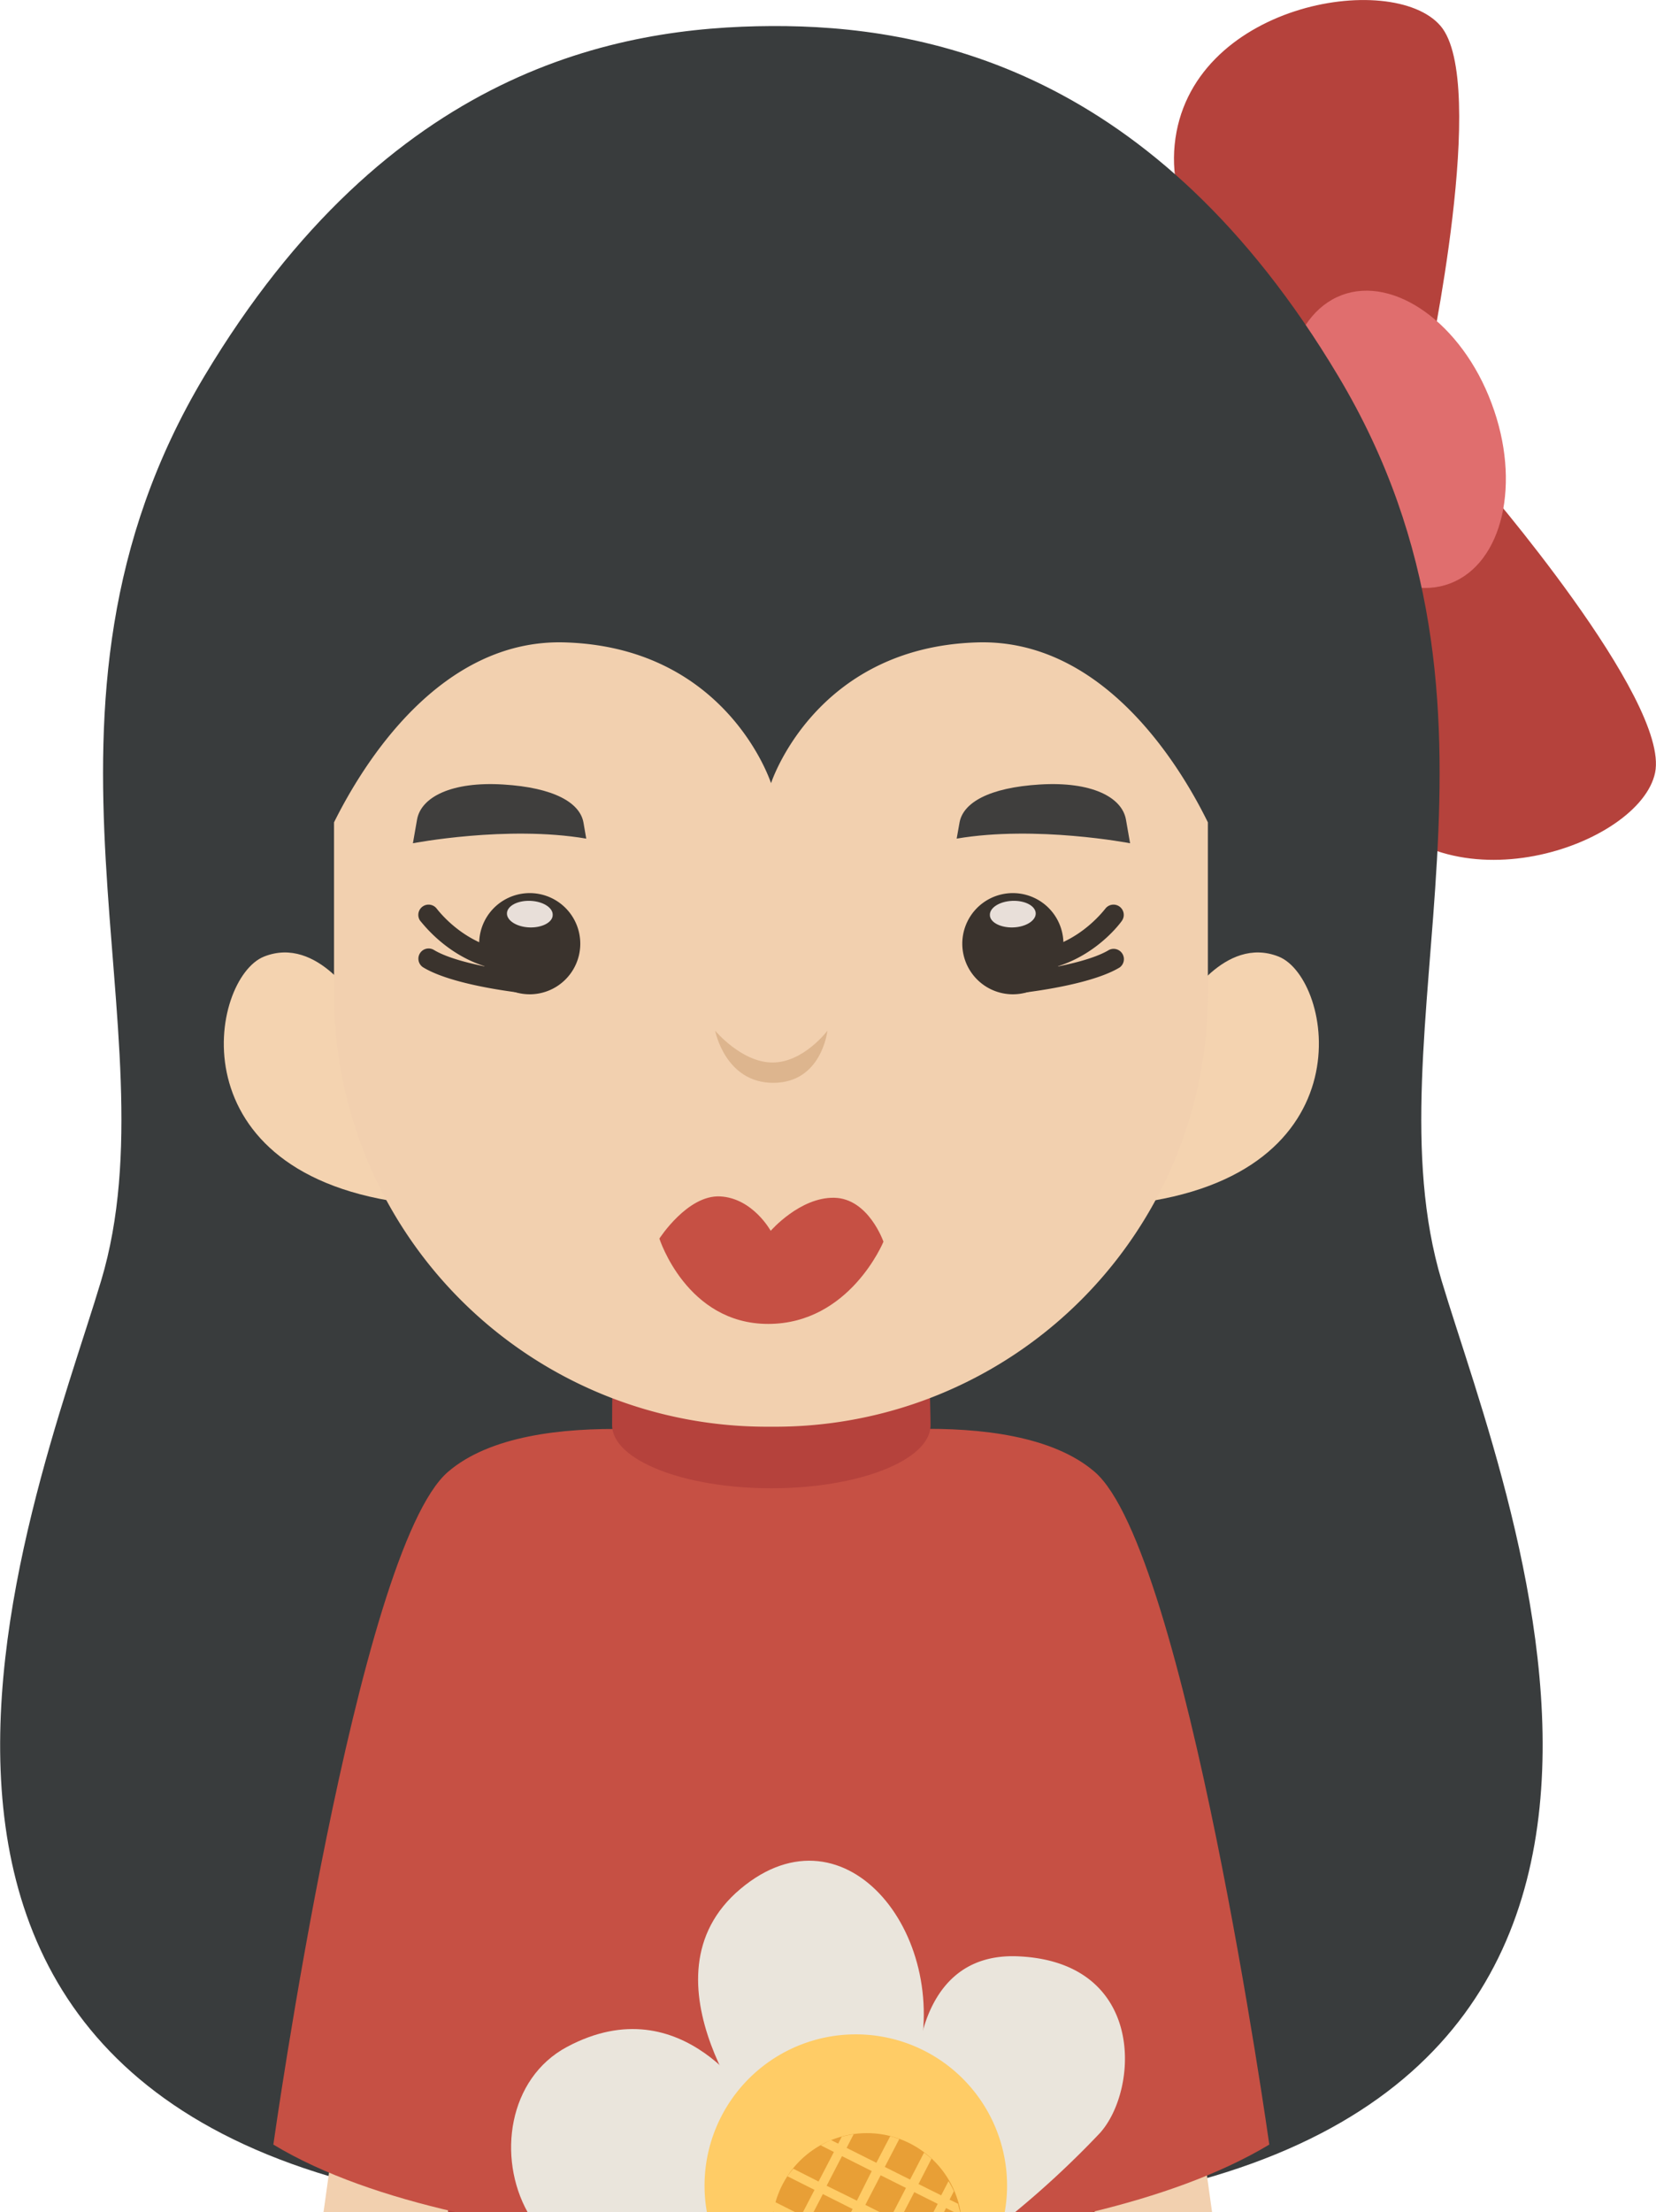 <svg xmlns="http://www.w3.org/2000/svg" viewBox="0 0 196.52 262.35"><defs><style>.cls-1{fill:#b5423c;}.cls-2{fill:#e06e6e;}.cls-3{fill:#393c3d;}.cls-4{fill:#f2d0af;}.cls-5{fill:#c65044;}.cls-6{fill:#eae5dc;}.cls-7{fill:#fc6;}.cls-8{fill:#e89f36;}.cls-9{fill:#f4d3b0;}.cls-10{fill:#ddb58e;}.cls-11{fill:#3f3e3d;}.cls-12{fill:#3a332d;}.cls-13{fill:#e8dfd9;}</style></defs><title>资源 245</title><g id="图层_2" data-name="图层 2"><g id="Layer_1" data-name="Layer 1"><path class="cls-1" d="M169.46,43.51s7.24-33.77,1.48-40.45S141.07.46,139.4,17.16s22.27,27.46,22.27,27.46Z"/><path class="cls-1" d="M175.58,56.93S198.22,83,196.41,91.64s-24.9,16.7-34.43,2.88,6.23-34.8,6.23-34.8Z"/><path class="cls-2" d="M177,47.81c3.56,9.44,1.36,19-4.92,21.38s-14.25-3.38-17.81-12.82S153,37.35,159.22,35,173.47,38.35,177,47.81Z"/><path class="cls-3" d="M158.83,44.63C137,8.05,109.71,3,91.54,3.09s-45.43,5-67.3,41.54C.48,84.34,20.9,122.19,12,151.88,4,178.62-28.09,255,63.35,262.35h56.38c91.43-7.38,59.37-83.73,51.35-110.47C162.17,122.19,182.59,84.34,158.83,44.63Z"/><polygon class="cls-4" points="38.39 262.35 60.64 262.35 60.64 244.67 40.86 244.67 38.39 262.35"/><polygon class="cls-4" points="143.84 262.35 141.37 244.67 121.58 244.67 121.58 262.35 143.84 262.35"/><polygon class="cls-1" points="53.14 255.52 53.17 262.35 129.9 262.35 129.93 255.52 91.53 257.99 53.14 255.52"/><path class="cls-5" d="M129.89,174.53c-9.88-8.48-34.19-4-38.36-3.11-4.17-.85-28.47-5.37-38.35,3.11-10.83,9.27-20.74,79.79-20.74,79.79,5.94,3.6,13.66,6.19,21.59,8h75.53c7.63-1.84,15.13-4.43,21.07-8C150.63,254.32,140.72,183.8,129.89,174.53Z"/><path class="cls-6" d="M67.28,242.74c-7,3.75-8.28,13.13-4.66,19.61H86.94l2.6-12.56S81.19,235.31,67.28,242.74Z"/><path class="cls-6" d="M90.29,252.94s-15-18.37-2.42-28.94,25.43,5.93,20.79,21.52Z"/><path class="cls-6" d="M120.91,232c-13.18-.65-12.25,16-12.25,16L115,262.35h5.44a110.2,110.2,0,0,0,10.1-9.41C135.19,247.75,135.94,232.72,120.91,232Z"/><path class="cls-7" d="M101.56,241.25a17.94,17.94,0,0,0-17.67,21.1h35.34a17.94,17.94,0,0,0-17.67-21.1Z"/><path class="cls-8" d="M91.71,262.35H114a11.28,11.28,0,0,0-22.24,0Z"/><path class="cls-7" d="M113.69,261.34l-1-.49.51-1a10.46,10.46,0,0,0-.64-1.19l-.87,1.68L109,259l1.54-3c-.28-.26-.58-.5-.88-.73L108,258.47l-3-1.5,1.72-3.31a9.65,9.65,0,0,0-1.08-.33L104,256.48l-3.53-1.77.83-1.61a11,11,0,0,0-1.41.29l-.42.82-.85-.43a12.75,12.75,0,0,0-1.22.63l1.56.79-1.82,3.5-3-1.52c-.24.3-.48.59-.69.9l3.21,1.61-1.38,2.66h1.25l1.12-2.16,3.53,1.77-.2.39h3.47l-1.76-.88,1.82-3.51,3,1.5-1.5,2.89h1.25l1.24-2.39,2.78,1.39-.52,1h1.25l.26-.5,1,.5h.69C113.84,262,113.77,261.67,113.69,261.34Zm-12-.37L98.1,259.2l1.82-3.51,3.53,1.77Z"/><path class="cls-7" d="M92,261.14a8.59,8.59,0,0,0-.28,1.11l.2.1h2.48Z"/><path class="cls-1" d="M110.43,169c0,4.14-8.46,7.49-18.9,7.49S72.64,173.12,72.64,169c0-.26,0-5,.1-5.22,1-3.77,9-6.72,18.79-6.72,9.47,0,17.31,2.76,18.68,6.36C110.36,163.77,110.43,168.6,110.43,169Z"/><path class="cls-9" d="M42.57,119.17s-4.82-8.29-11.24-5.73-10.8,26,17.4,29.3Z"/><path class="cls-9" d="M140.5,119.17s4.81-8.29,11.24-5.73,10.8,26-17.41,29.3Z"/><path class="cls-4" d="M116,76.18c-19.3.56-24.5,16.7-24.5,16.7S86.34,76.74,67,76.18c-14.79-.43-23.91,14.39-27.36,21.34v20.33A51.34,51.34,0,0,0,91,169.19h1a51.34,51.34,0,0,0,51.34-51.34V97.52C139.93,90.57,130.82,75.75,116,76.18Z"/><path class="cls-5" d="M78.25,146.88s3.34-5.2,7.21-5,6,4.08,6,4.08,3.47-4,7.54-3.92,5.84,5.21,5.84,5.21-4,9.75-13.68,9.75S78.25,146.88,78.25,146.88Z"/><path class="cls-10" d="M98.19,122.23s-.66,6.16-6.4,6.18-6.92-6.18-6.92-6.18S88,126,91.68,126,98.19,122.23,98.19,122.23Z"/><path class="cls-11" d="M134.11,100s-11.15-2.15-20.58-.55l.34-1.91c.42-2.33,3.45-4.14,9.54-4.51s9.74,1.48,10.21,4.17Z"/><path class="cls-12" d="M120.11,117.86a1.21,1.21,0,0,1-.11-2.41c.07,0,8.37-.83,11.61-2.8a1.22,1.22,0,0,1,1.26,2.08c-3.72,2.25-12.28,3.1-12.65,3.13Z"/><path class="cls-12" d="M121.41,115.22h-.18A1.23,1.23,0,0,1,120,114a1.21,1.21,0,0,1,1.21-1.2h.16c6.11,0,9.73-5,9.77-5a1.21,1.21,0,0,1,2,1.39C133,109.41,128.79,115.22,121.41,115.22Z"/><path class="cls-12" d="M114.36,113.3a6,6,0,1,0,4.38-7.21A6,6,0,0,0,114.36,113.3Z"/><path class="cls-13" d="M117.47,108.51c0,.87,1.29,1.53,2.79,1.47s2.69-.82,2.65-1.69-1.28-1.52-2.78-1.46S117.44,107.64,117.47,108.51Z"/><path class="cls-11" d="M49,100s11.15-2.15,20.57-.55l-.33-1.91c-.42-2.33-3.45-4.14-9.54-4.51s-9.74,1.48-10.21,4.17Z"/><path class="cls-12" d="M63,117.86a1.21,1.21,0,0,0,.11-2.41c-.08,0-8.37-.83-11.62-2.8a1.21,1.21,0,0,0-1.25,2.08c3.72,2.25,12.28,3.1,12.64,3.13Z"/><path class="cls-12" d="M61.66,115.22h.18A1.23,1.23,0,0,0,63,114a1.21,1.21,0,0,0-1.22-1.2h-.15c-6.11,0-9.74-5-9.77-5a1.21,1.21,0,0,0-2,1.39C50.1,109.41,54.28,115.22,61.66,115.22Z"/><path class="cls-12" d="M68.7,113.3a6,6,0,1,1-4.38-7.21A6,6,0,0,1,68.7,113.3Z"/><path class="cls-13" d="M65.59,108.51c0,.87-1.28,1.53-2.78,1.47s-2.69-.82-2.65-1.69,1.28-1.52,2.78-1.46S65.63,107.64,65.59,108.51Z"/></g></g></svg>